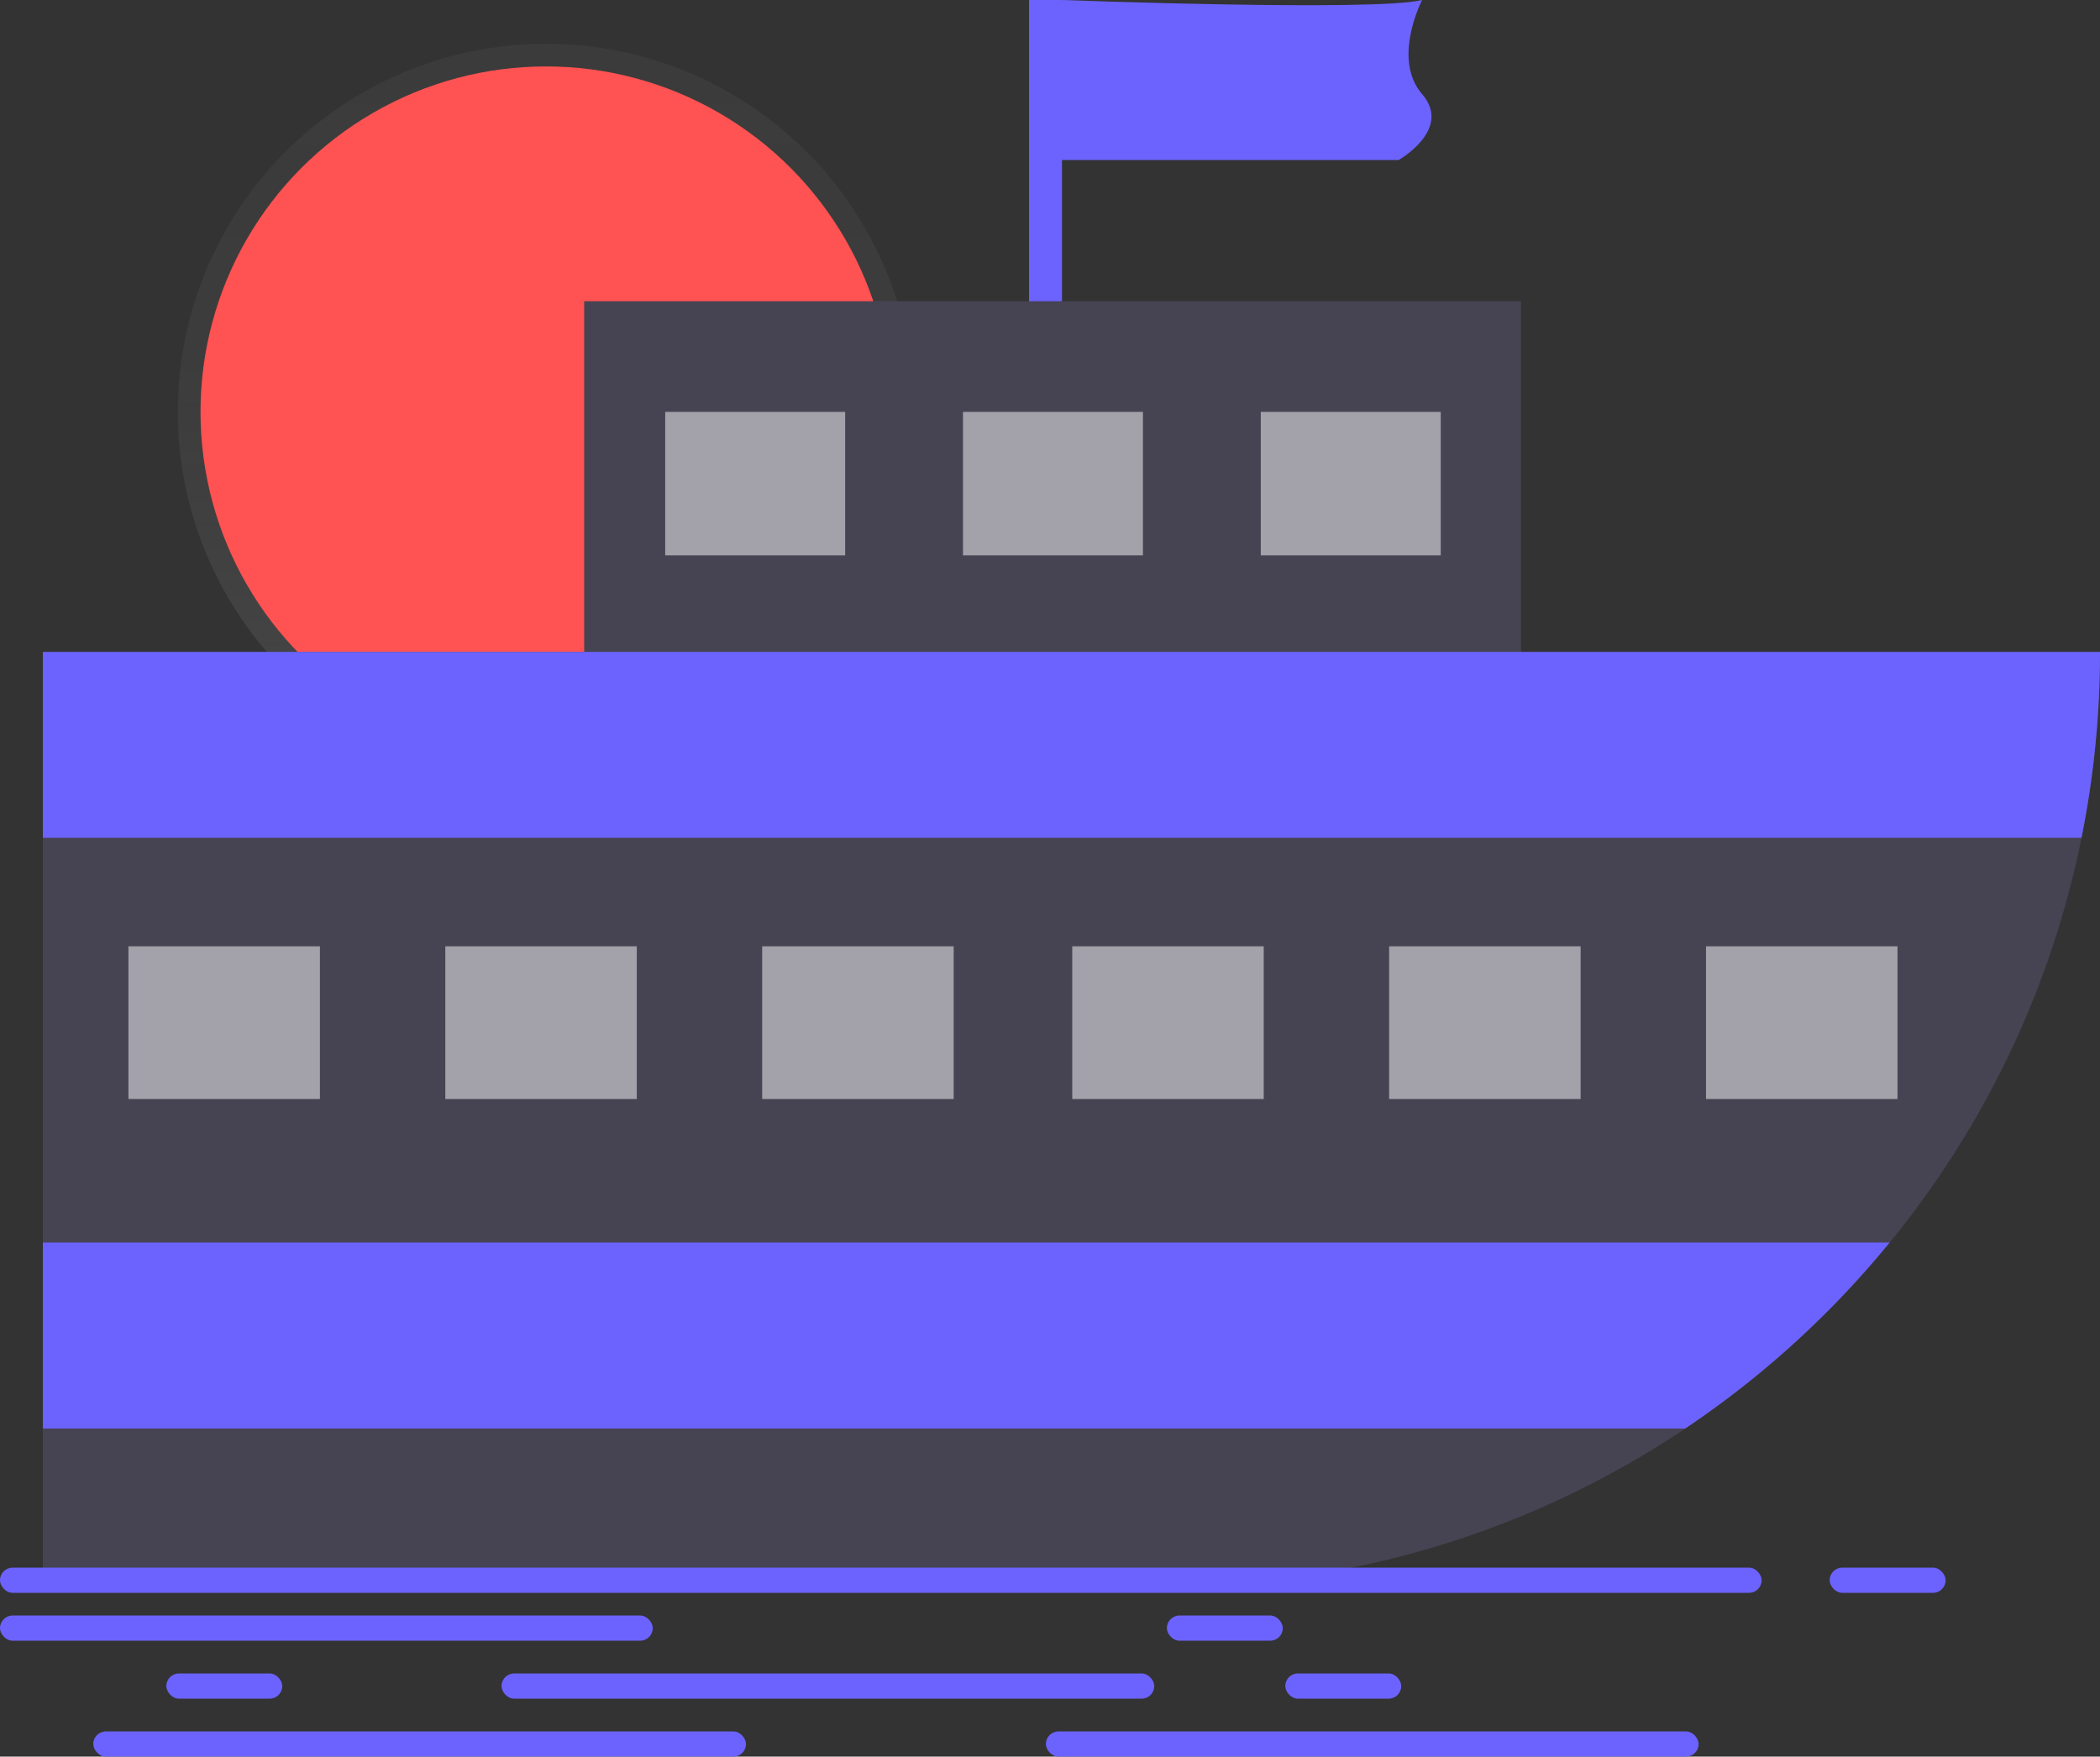 <svg xmlns="http://www.w3.org/2000/svg" xmlns:xlink="http://www.w3.org/1999/xlink" width="529.734" height="443.187" viewBox="0 0 529.734 443.187">
  <rect x="0" y="0" width="529.734" height="443.187" fill="#333333" stroke="none"/>
  <defs>
    <linearGradient id="linear-gradient" x1="0.5" y1="1" x2="0.5" gradientUnits="objectBoundingBox">
      <stop offset="0" stop-color="gray" stop-opacity="0.251"/>
      <stop offset="0.535" stop-color="gray" stop-opacity="0.122"/>
      <stop offset="1" stop-color="gray" stop-opacity="0.102"/>
    </linearGradient>
  </defs>
  <g id="Group_2461" data-name="Group 2461" transform="translate(-1736 -1378)">
    <circle id="Ellipse_627" data-name="Ellipse 627" cx="92.889" cy="92.889" r="92.889" transform="translate(1780.846 1389.026)" fill="url(#linear-gradient)"/>
    <circle id="Ellipse_628" data-name="Ellipse 628" cx="87.157" cy="87.157" r="87.157" transform="translate(1786.579 1394.759)" fill="#ff5252"/>
    <rect id="Rectangle_2724" data-name="Rectangle 2724" width="8.312" height="80.749" transform="translate(1995.581 1378)" fill="#6c63ff"/>
    <rect id="Rectangle_2725" data-name="Rectangle 2725" width="236.31" height="121.124" transform="translate(1883.364 1453.999)" fill="#464353"/>
    <g id="Group_2423" data-name="Group 2423" transform="translate(1903.801 1481.915)" opacity="0.5">
      <rect id="Rectangle_2726" data-name="Rectangle 2726" width="45.395" height="36.208" fill="#fff"/>
      <rect id="Rectangle_2727" data-name="Rectangle 2727" width="45.395" height="36.208" transform="translate(75.118)" fill="#fff"/>
      <rect id="Rectangle_2728" data-name="Rectangle 2728" width="45.395" height="36.208" transform="translate(150.236)" fill="#fff"/>
    </g>
    <path id="Path_10561" data-name="Path 10561" d="M691.029,353.785c.033,130.2-105.52,235.749-235.716,235.716H172.1V353.785Z" transform="translate(1574.706 1188.681)" fill="#464353"/>
    <path id="Path_10562" data-name="Path 10562" d="M691.029,353.785a236.588,236.588,0,0,1-4.673,46.906H172.1V353.785Z" transform="translate(1574.706 1188.681)" fill="#6c63ff"/>
    <path id="Path_10563" data-name="Path 10563" d="M637.948,604.785a237.111,237.111,0,0,1-51.555,46.906H172.1V604.785Z" transform="translate(1574.706 1086.711)" fill="#6c63ff"/>
    <g id="Group_2424" data-name="Group 2424" transform="translate(1768.396 1616.748)" opacity="0.5">
      <rect id="Rectangle_2729" data-name="Rectangle 2729" width="48.306" height="38.53" fill="#fff"/>
      <rect id="Rectangle_2730" data-name="Rectangle 2730" width="48.306" height="38.53" transform="translate(79.935)" fill="#fff"/>
      <rect id="Rectangle_2731" data-name="Rectangle 2731" width="48.306" height="38.53" transform="translate(159.87)" fill="#fff"/>
    </g>
    <g id="Group_2425" data-name="Group 2425" transform="translate(2006.477 1616.748)" opacity="0.5">
      <rect id="Rectangle_2732" data-name="Rectangle 2732" width="48.306" height="38.53" fill="#fff"/>
      <rect id="Rectangle_2733" data-name="Rectangle 2733" width="48.306" height="38.53" transform="translate(79.935)" fill="#fff"/>
      <rect id="Rectangle_2734" data-name="Rectangle 2734" width="48.306" height="38.53" transform="translate(159.87)" fill="#fff"/>
    </g>
    <rect id="Rectangle_2735" data-name="Rectangle 2735" width="444.378" height="6.357" rx="3.179" transform="translate(1736 1773.507)" fill="#6c63ff"/>
    <rect id="Rectangle_2736" data-name="Rectangle 2736" width="164.655" height="6.357" rx="3.179" transform="translate(1736 1785.586)" fill="#6c63ff"/>
    <rect id="Rectangle_2737" data-name="Rectangle 2737" width="164.655" height="6.357" rx="3.179" transform="translate(1862.511 1800.208)" fill="#6c63ff"/>
    <rect id="Rectangle_2738" data-name="Rectangle 2738" width="164.655" height="6.357" rx="3.179" transform="translate(1999.829 1814.83)" fill="#6c63ff"/>
    <rect id="Rectangle_2739" data-name="Rectangle 2739" width="29.244" height="6.357" rx="3.179" transform="translate(2197.542 1773.507)" fill="#6c63ff"/>
    <rect id="Rectangle_2740" data-name="Rectangle 2740" width="29.244" height="6.357" rx="3.179" transform="translate(2030.345 1785.586)" fill="#6c63ff"/>
    <rect id="Rectangle_2741" data-name="Rectangle 2741" width="29.244" height="6.357" rx="3.179" transform="translate(1777.958 1800.208)" fill="#6c63ff"/>
    <rect id="Rectangle_2742" data-name="Rectangle 2742" width="29.244" height="6.357" rx="3.179" transform="translate(2060.224 1800.208)" fill="#6c63ff"/>
    <rect id="Rectangle_2743" data-name="Rectangle 2743" width="164.655" height="6.357" rx="3.179" transform="translate(1759.522 1814.83)" fill="#6c63ff"/>
    <path id="Path_10564" data-name="Path 10564" d="M602.254,76.785s78.968,2.969,90.843,0c0,0-7.719,14.844,0,23.75s-5.937,16.625-5.937,16.625H598.1Z" transform="translate(1401.64 1301.215)" fill="#6c63ff"/>
  </g>
</svg>
